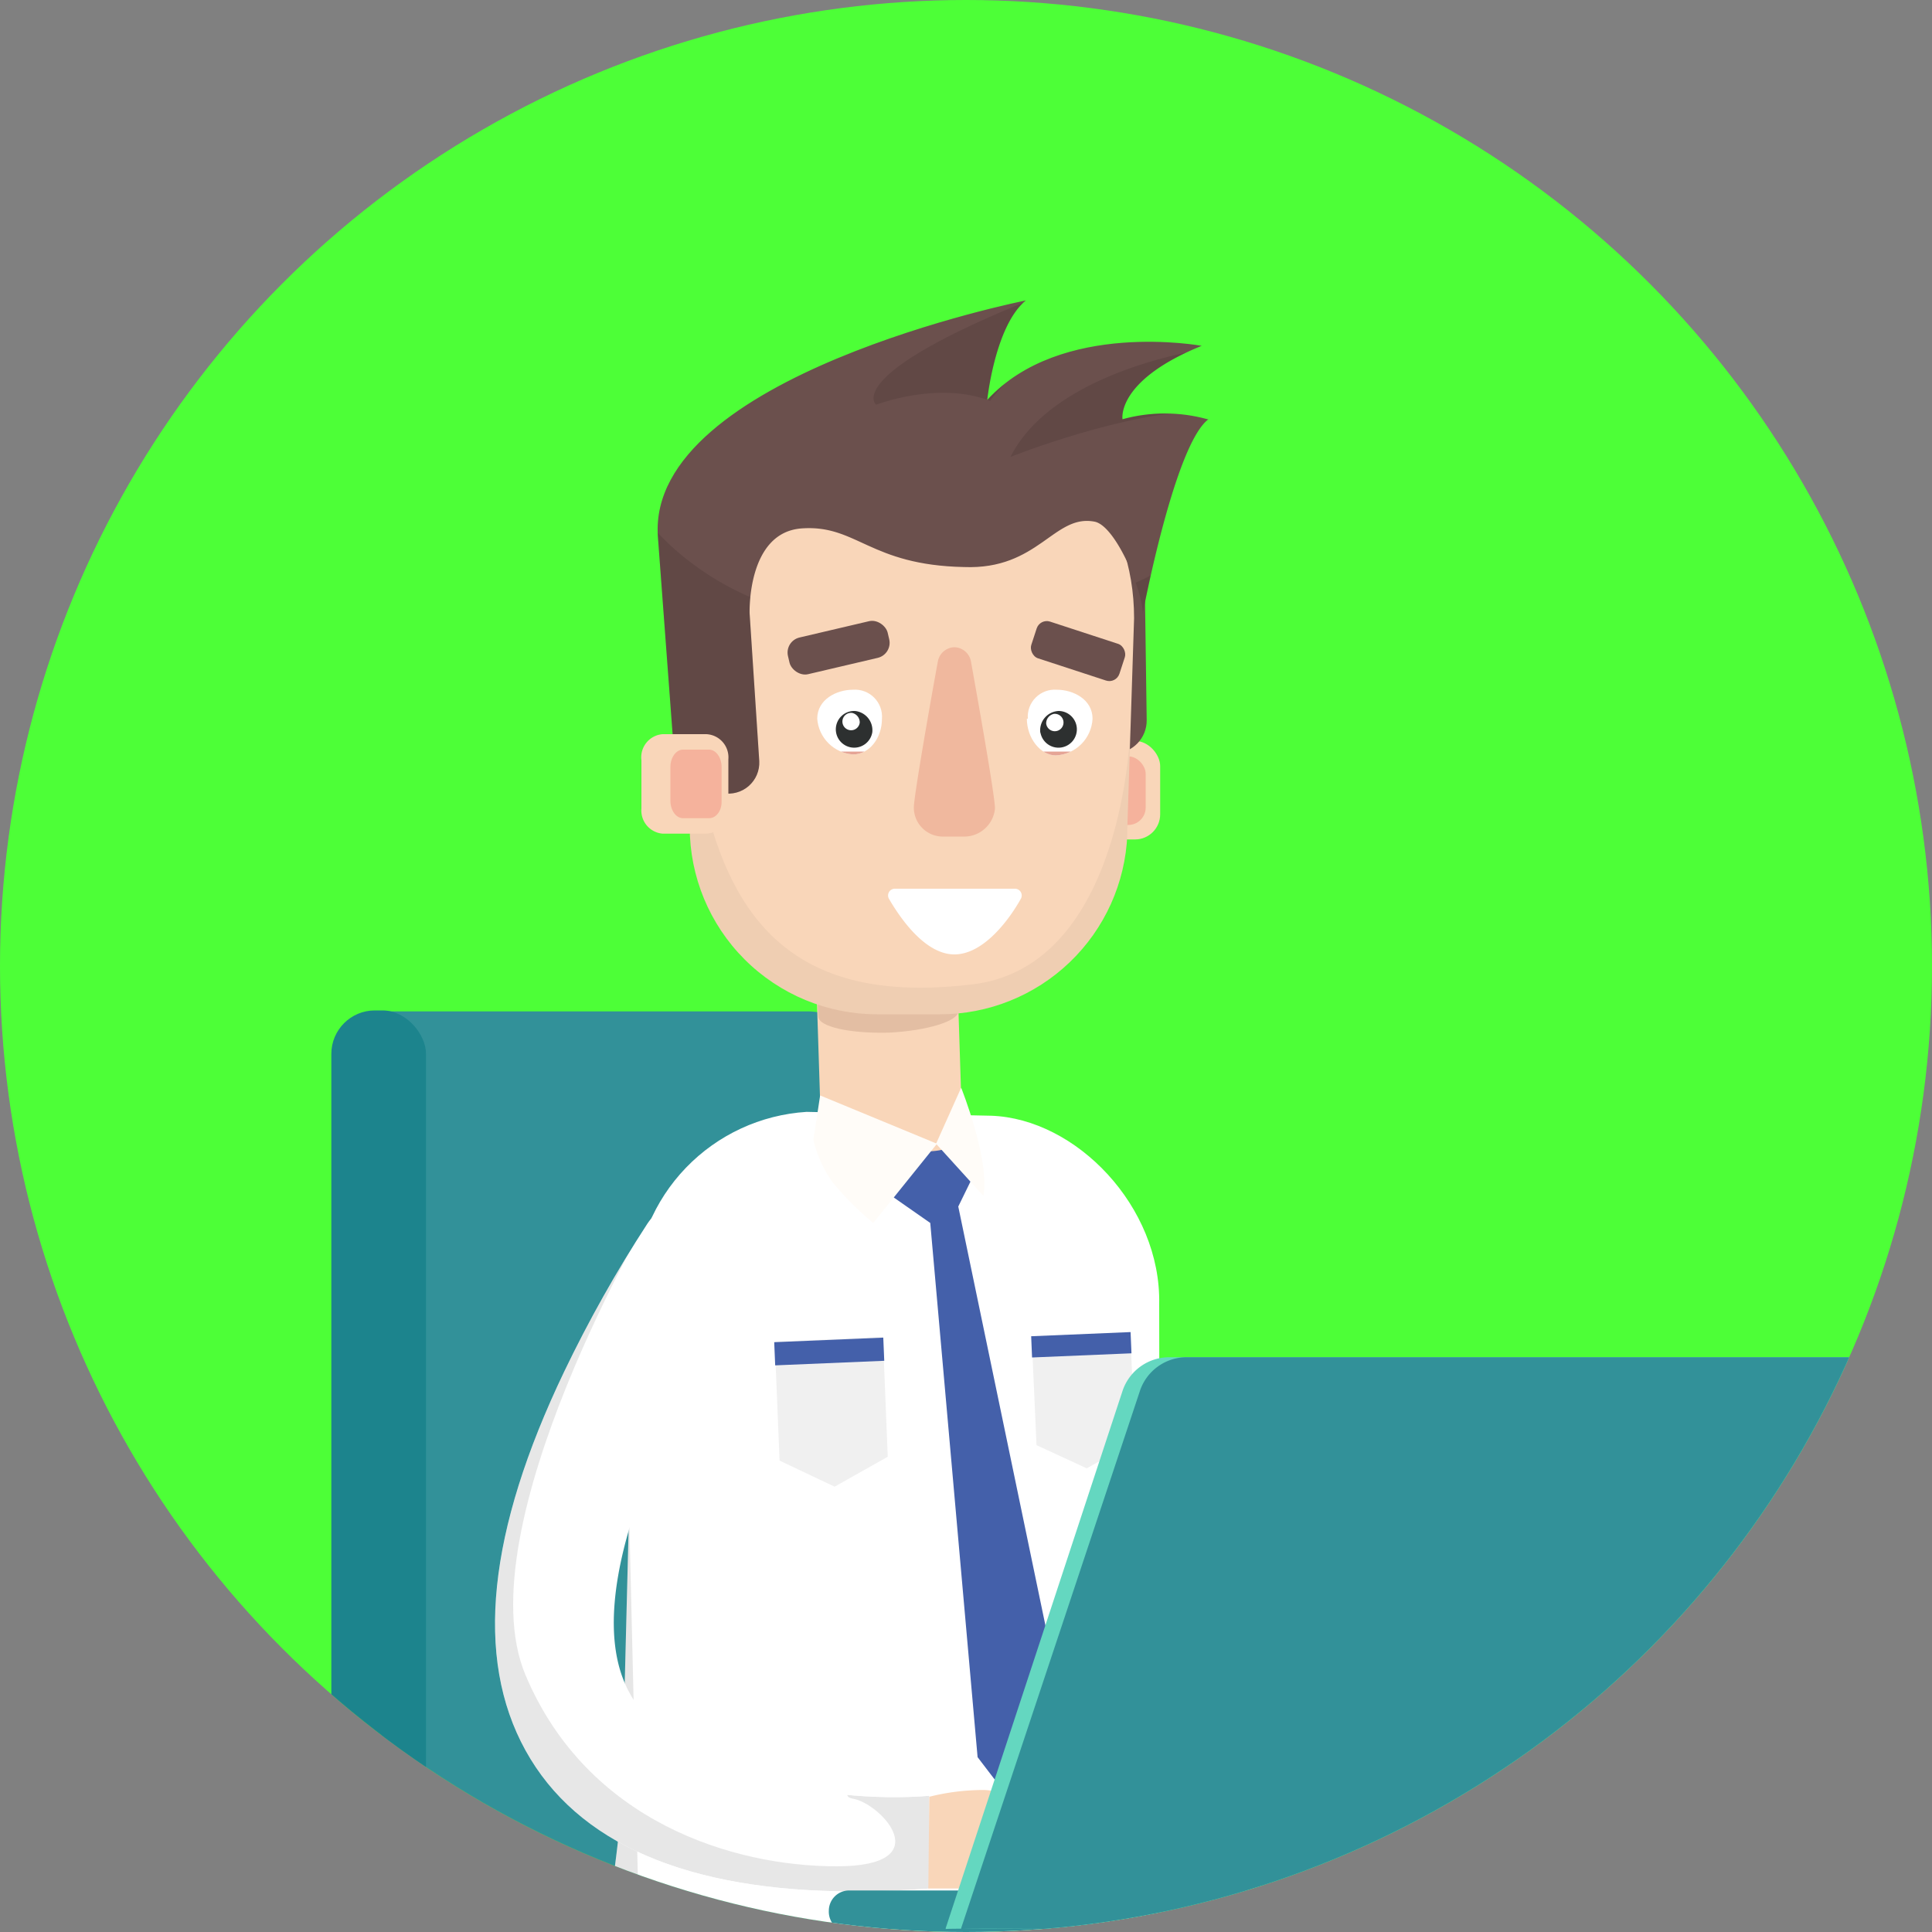 <svg xmlns="http://www.w3.org/2000/svg"
  xmlns:xlink="http://www.w3.org/1999/xlink" viewBox="0 0 200 200">
  <rect x="0" y="0" width="200" height="200" fill="#808080" stroke="none"/>
  <defs>
    <path d="m120.1 204-.1-69c.2-10.1-8.6-19.2-17.4-19.5l-19.1-.4a19 19 0 0 0-17.8 18.5L64.4 185c-.2 7.5-2.5 17-1.8 22.3.2 1.7 11.4 11.8 44.9 10.1 5.4-.2 9.2-3.1 11.7-8a8 8 0 0 0 1-5.6Z" id="reuse-1"/>
    <path d="M88.4 195.8c-17.3 0-28.7-5-34-14.6s-3.9-22.7 4-39.2a135.3 135.3 0 0 1 8.6-15.3 6.3 6.3 0 0 1 9-1.6l4.5 3.3-4.8-3.6a6.3 6.3 0 0 1 1.5 8.5c-7.1 11-17.8 31.6-12 42 4.4 8.1 19.8 11.5 31 10.6v9.6q-4.1.3-7.8.3Z" id="reuse-2"/>
    <path d="M116.7 86.4A19.4 19.4 0 0 1 97.3 105h-6.5a19.4 19.4 0 0 1-19.4-19.4l-.4-3.4L69 64a19.4 19.4 0 0 1 19.4-19.4h11.3c10.7 0 17.7 8.6 17.7 19.4l-.7 21.7v.7Z" id="reuse-3"/>
    <path d="M125 43.4a16.5 16.5 0 0 0-8.8 0s-.7-4 8.2-7.6c0 0-14.6-2.7-22.2 5.6 0 0 .8-7.7 4-10.3 0 0-39.2 7.8-38.1 24.4l1.7 22.8c.1 1.5 3.5 3.5 5 3.8a3.2 3.2 0 0 0 3.8-3.3l-1-15.3s-.3-8.4 5.4-8.8 7 3.8 16.8 4c7.7.3 9.3-5.5 13.5-4.7 2.2.4 5 7.2 5 9.5 0 0 3.3-17.5 6.8-20.1Z" id="reuse-4"/>
    <path d="M91.3 74.4c0 2-1.3 3.7-3 3.7a4 4 0 0 1-3.7-3.7c0-2 2-3 3.7-3a2.8 2.8 0 0 1 3 3Z" id="reuse-5"/>
    <path d="M106.3 74.4c0 2 1.4 3.8 3 3.8a4 4 0 0 0 3.8-3.8c0-2-2-3-3.7-3a2.8 2.8 0 0 0-3 3Z" id="reuse-6"/>
  </defs>
  <defs>
    <clipPath id="clip-path">
      <circle cx="100" cy="100" r="100"/>
    </clipPath>
    <clipPath id="clip-path-3">
      <use xlink:href="#reuse-1"/>
    </clipPath>
    <clipPath id="clip-path-4">
      <use xlink:href="#reuse-2"/>
    </clipPath>
    <clipPath id="clip-path-5">
      <use xlink:href="#reuse-3"/>
    </clipPath>
    <clipPath id="clip-path-6">
      <use xlink:href="#reuse-4"/>
    </clipPath>
    <clipPath id="clip-path-7">
      <use xlink:href="#reuse-5"/>
    </clipPath>
    <clipPath id="clip-path-8">
      <use xlink:href="#reuse-6"/>
    </clipPath>
    <style>
      .cls-2{fill:#329199}.cls-12,.cls-8{opacity:.1}.cls-9{fill:#0a0a0a}.cls-11{fill:#fff}.cls-13{fill:#4460aa}.cls-14{fill:#f0f0f0}.cls-15{fill:#f9d6b9}.cls-17{fill:#fffcf8}.cls-20{fill:#f5b29c}.cls-21{fill:#6b504d}.cls-27{fill:#2d3030}.cls-28{fill:#e5a495}
    </style>
  </defs>
  <circle cx="100" cy="100" r="100" style="fill:#4dff37"/>
  <g style="clip-path:url(#clip-path)">
    <path class="cls-2" d="M83.8 104.7H39.5v123.8h44.3v-.2a8.6 8.6 0 0 0 8.2-8.7V113.3a8.6 8.6 0 0 0-8.2-8.6Z"/>
    <rect x="34.3" y="104.6" width="9.8" height="123.7" rx="4.5" style="fill:#1c848d"/>
    <g style="clip-path:url(#clip-path-3)">
      <use class="cls-11" xlink:href="#reuse-1"/>
      <path class="cls-12" d="m65 151.4 1.2 50a7.4 7.4 0 0 0 6.2 7.2l34.6 5.6a7.3 7.3 0 0 0 5-1c2.8-1.7 7-5 6.9-9-.3-6.1 1.8-48.5 2.5-51.5l-.2 64.4-42.4 9.4-22.1-14.2Z"/>
    </g>
    <path class="cls-13" d="m99.2 124.9 2.2-4.5-4.5-5-5.9 7.5 5.3 3.7 4.9 55.3 5.5 7.2 3.9-9.4-11.4-54.8z"/>
    <path class="cls-14" d="m91.9 150.8-5.5 3.1-5.7-2.7-.5-12.3 11.2-.5.5 12.4z"/>
    <path class="cls-13" transform="rotate(-2.4 86 140.1)" d="M80.2 138.7h11.3v2.4H80.2z"/>
    <path class="cls-14" d="m117.5 149.2-5 2.8-5.2-2.4-.5-11.2 10.2-.5.5 11.3z"/>
    <path class="cls-13" transform="rotate(-2.4 112.2 139.5)" d="M106.8 138.1h10.3v2.2h-10.3z"/>
    <path class="cls-15" d="M99.5 113.4c.2 4 .4 5.7-3.6 5.8 0 0-10.8-1.2-11-5.2l-.5-15.6a7.3 7.3 0 0 1 7-7.6 7.3 7.3 0 0 1 7.6 7Z"/>
    <path d="M99.2 104.7c0 1-3.2 2-7.2 2.2-4 .1-7.3-.6-7.3-1.7l-.2-4c0-1 3.2-2 7.2-2.1 4-.2 7.3.6 7.4 1.6Z" style="fill:#e3bea3"/>
    <path class="cls-17" d="m101.8 123.8-4.9-5.4 2.6-5.8s3 7.5 2.3 11.2Z"/>
    <path class="cls-17" d="m97 118.4-6.6 8.2a30.3 30.3 0 0 1-4.2-4.2 12.4 12.4 0 0 1-2-4.4l.7-4.6Z"/>
    <path d="M189.3 199.5h-74.5a2.1 2.1 0 0 1-2.1-2.2 2.1 2.1 0 0 1 2.1-2.1h74.5a2.1 2.1 0 0 1 2.1 2.1 2.1 2.1 0 0 1-2.1 2.2Z" style="fill:#c4c660"/>
    <g style="clip-path:url(#clip-path-4)">
      <use class="cls-11" xlink:href="#reuse-2"/>
      <g class="cls-8">
        <path class="cls-9" d="M67.7 125S48 158.2 54.4 173.4s21.5 19.8 32.2 19.8 4.6-6.5 1.7-7 6-4.6 6.7-4.3 8.2 10.9 8 12-7.7 7.8-9 7.8-26.3-3.4-31.4-5.8-16-28.5-16-28.5l6-27.6Z"/>
      </g>
    </g>
    <path class="cls-15" d="M96.2 186a23 23 0 0 1 5.5-.7 5 5 0 0 1 4.2 7.8 5 5 0 0 1-4.3 2.4h-5.5Z"/>
    <rect class="cls-15" x="109.9" y="76.7" width="10.2" height="10.2" rx="2.6"/>
    <rect class="cls-20" x="111.5" y="78.3" width="7.1" height="7.1" rx="1.8"/>
    <rect class="cls-21" x="110.2" y="56" width="8.3" height="22" rx="3.4" transform="rotate(179.2 114.4 67)"/>
    <g style="clip-path:url(#clip-path-5)">
      <use class="cls-15" xlink:href="#reuse-3"/>
      <path d="M117 75.6s-.6 24.4-16.3 26.3-23.7-4-27.3-17.2-7-6-7-6l1.3 35.5 36.7-5.2 19.5-19.6Z" style="opacity:.04"/>
    </g>
    <path d="M103 83.7a3.2 3.2 0 0 1-3.1 2.9h-2.4a3 3 0 0 1-2.9-3c0-1.2 1.8-11.4 2.5-15.2a1.8 1.8 0 0 1 1.7-1.4 1.8 1.8 0 0 1 1.7 1.4c.7 3.9 2.5 14 2.5 15.3Z" style="fill:#f0b89e"/>
    <path class="cls-11" d="M105.1 92a.7.7 0 0 1 .6 1c-1.1 2-3.8 5.8-6.9 5.8S93.1 94.9 92 93a.7.7 0 0 1 .6-1Z"/>
    <g style="clip-path:url(#clip-path-6)">
      <use class="cls-21" xlink:href="#reuse-4"/>
      <path class="cls-12" d="M107 30.9c-20 8-16.3 11-16.3 11s6.4-2.5 11.8-.4c0 0 2.8-4 7-5.4 6-2.1 14.5-1.8 16.1-.1 0 0-16.3 2-21 11.3 0 0 12-4.8 20.6-4.8s8.4-13 6.9-13.5-25.1 1.9-25.1 1.9ZM65.3 51.5s8.1 15.2 31.9 13 25.2-7.8 25.2-7.8l1 31.8-57.8-1.8Z"/>
    </g>
    <g style="clip-path:url(#clip-path-7)">
      <use class="cls-11" xlink:href="#reuse-5"/>
      <path class="cls-27" d="M90.3 75.8a1.9 1.9 0 1 1-1.8-2.2 2 2 0 0 1 1.8 2.2Z"/>
      <path class="cls-11" d="M89 74.8a.9.9 0 1 1-.8-1 1 1 0 0 1 .8 1Z"/>
      <path class="cls-28" d="M83.6 65.2h8.6v4.7h-8.6zM83.6 77.8h8.6v4.7h-8.6z"/>
    </g>
    <g style="clip-path:url(#clip-path-8)">
      <use class="cls-11" xlink:href="#reuse-6"/>
      <path class="cls-27" d="M107.7 75.8a1.9 1.9 0 1 0 1.9-2.2 2 2 0 0 0-1.9 2.3Z"/>
      <path class="cls-11" d="M108.3 74.9a.9.9 0 1 0 .8-1 1 1 0 0 0-.8 1Z"/>
      <path class="cls-28" transform="rotate(180 109.7 67.5)" d="M105.4 65.2h8.6v4.7h-8.6z"/>
      <path class="cls-28" transform="rotate(180 109.7 80.2)" d="M105.4 77.9h8.6v4.7h-8.6z"/>
    </g>
    <path class="cls-15" d="M75.4 83.7a2.4 2.4 0 0 1-2.3 2.6h-4.5a2.4 2.4 0 0 1-2.2-2.6v-5a2.4 2.4 0 0 1 2.2-2.7h4.5a2.4 2.4 0 0 1 2.3 2.6Z"/>
    <path class="cls-20" d="M74.7 83c0 1-.6 1.7-1.3 1.7h-2.7c-.7 0-1.3-.8-1.3-1.8v-3.5c0-1 .6-1.8 1.3-1.8h2.7c.7 0 1.3.8 1.3 1.8Z"/>
    <rect class="cls-21" x="81.5" y="65" width="10.6" height="3.9" rx="1.6" transform="rotate(166.8 86.8 67)"/>
    <rect class="cls-21" x="106.8" y="65.4" width="9.6" height="4" rx="1.1" transform="rotate(18.1 111.6 67.4)"/>
    <path class="cls-2" d="M162.4 200H87.9a2.1 2.1 0 0 1-2.1-2.2 2.1 2.1 0 0 1 2.1-2.1h74.5a2.1 2.1 0 0 1 2.1 2.1 2.1 2.1 0 0 1-2.1 2.2Z"/>
    <path d="m97.9 199.6 18.3-55.6a5.1 5.1 0 0 1 4.9-3.5h85.2a5.1 5.1 0 0 1 4.8 7l-20.8 53.2s-92.4-1.3-92.4-1Z" style="fill:#64d7c0"/>
    <path class="cls-2" d="M99.5 199.6 118 144a5.1 5.1 0 0 1 4.9-3.5H208a5.1 5.1 0 0 1 4.8 7l-20.9 53.2s-92.4-1.3-92.4-1Z"/>
  </g>
</svg>
